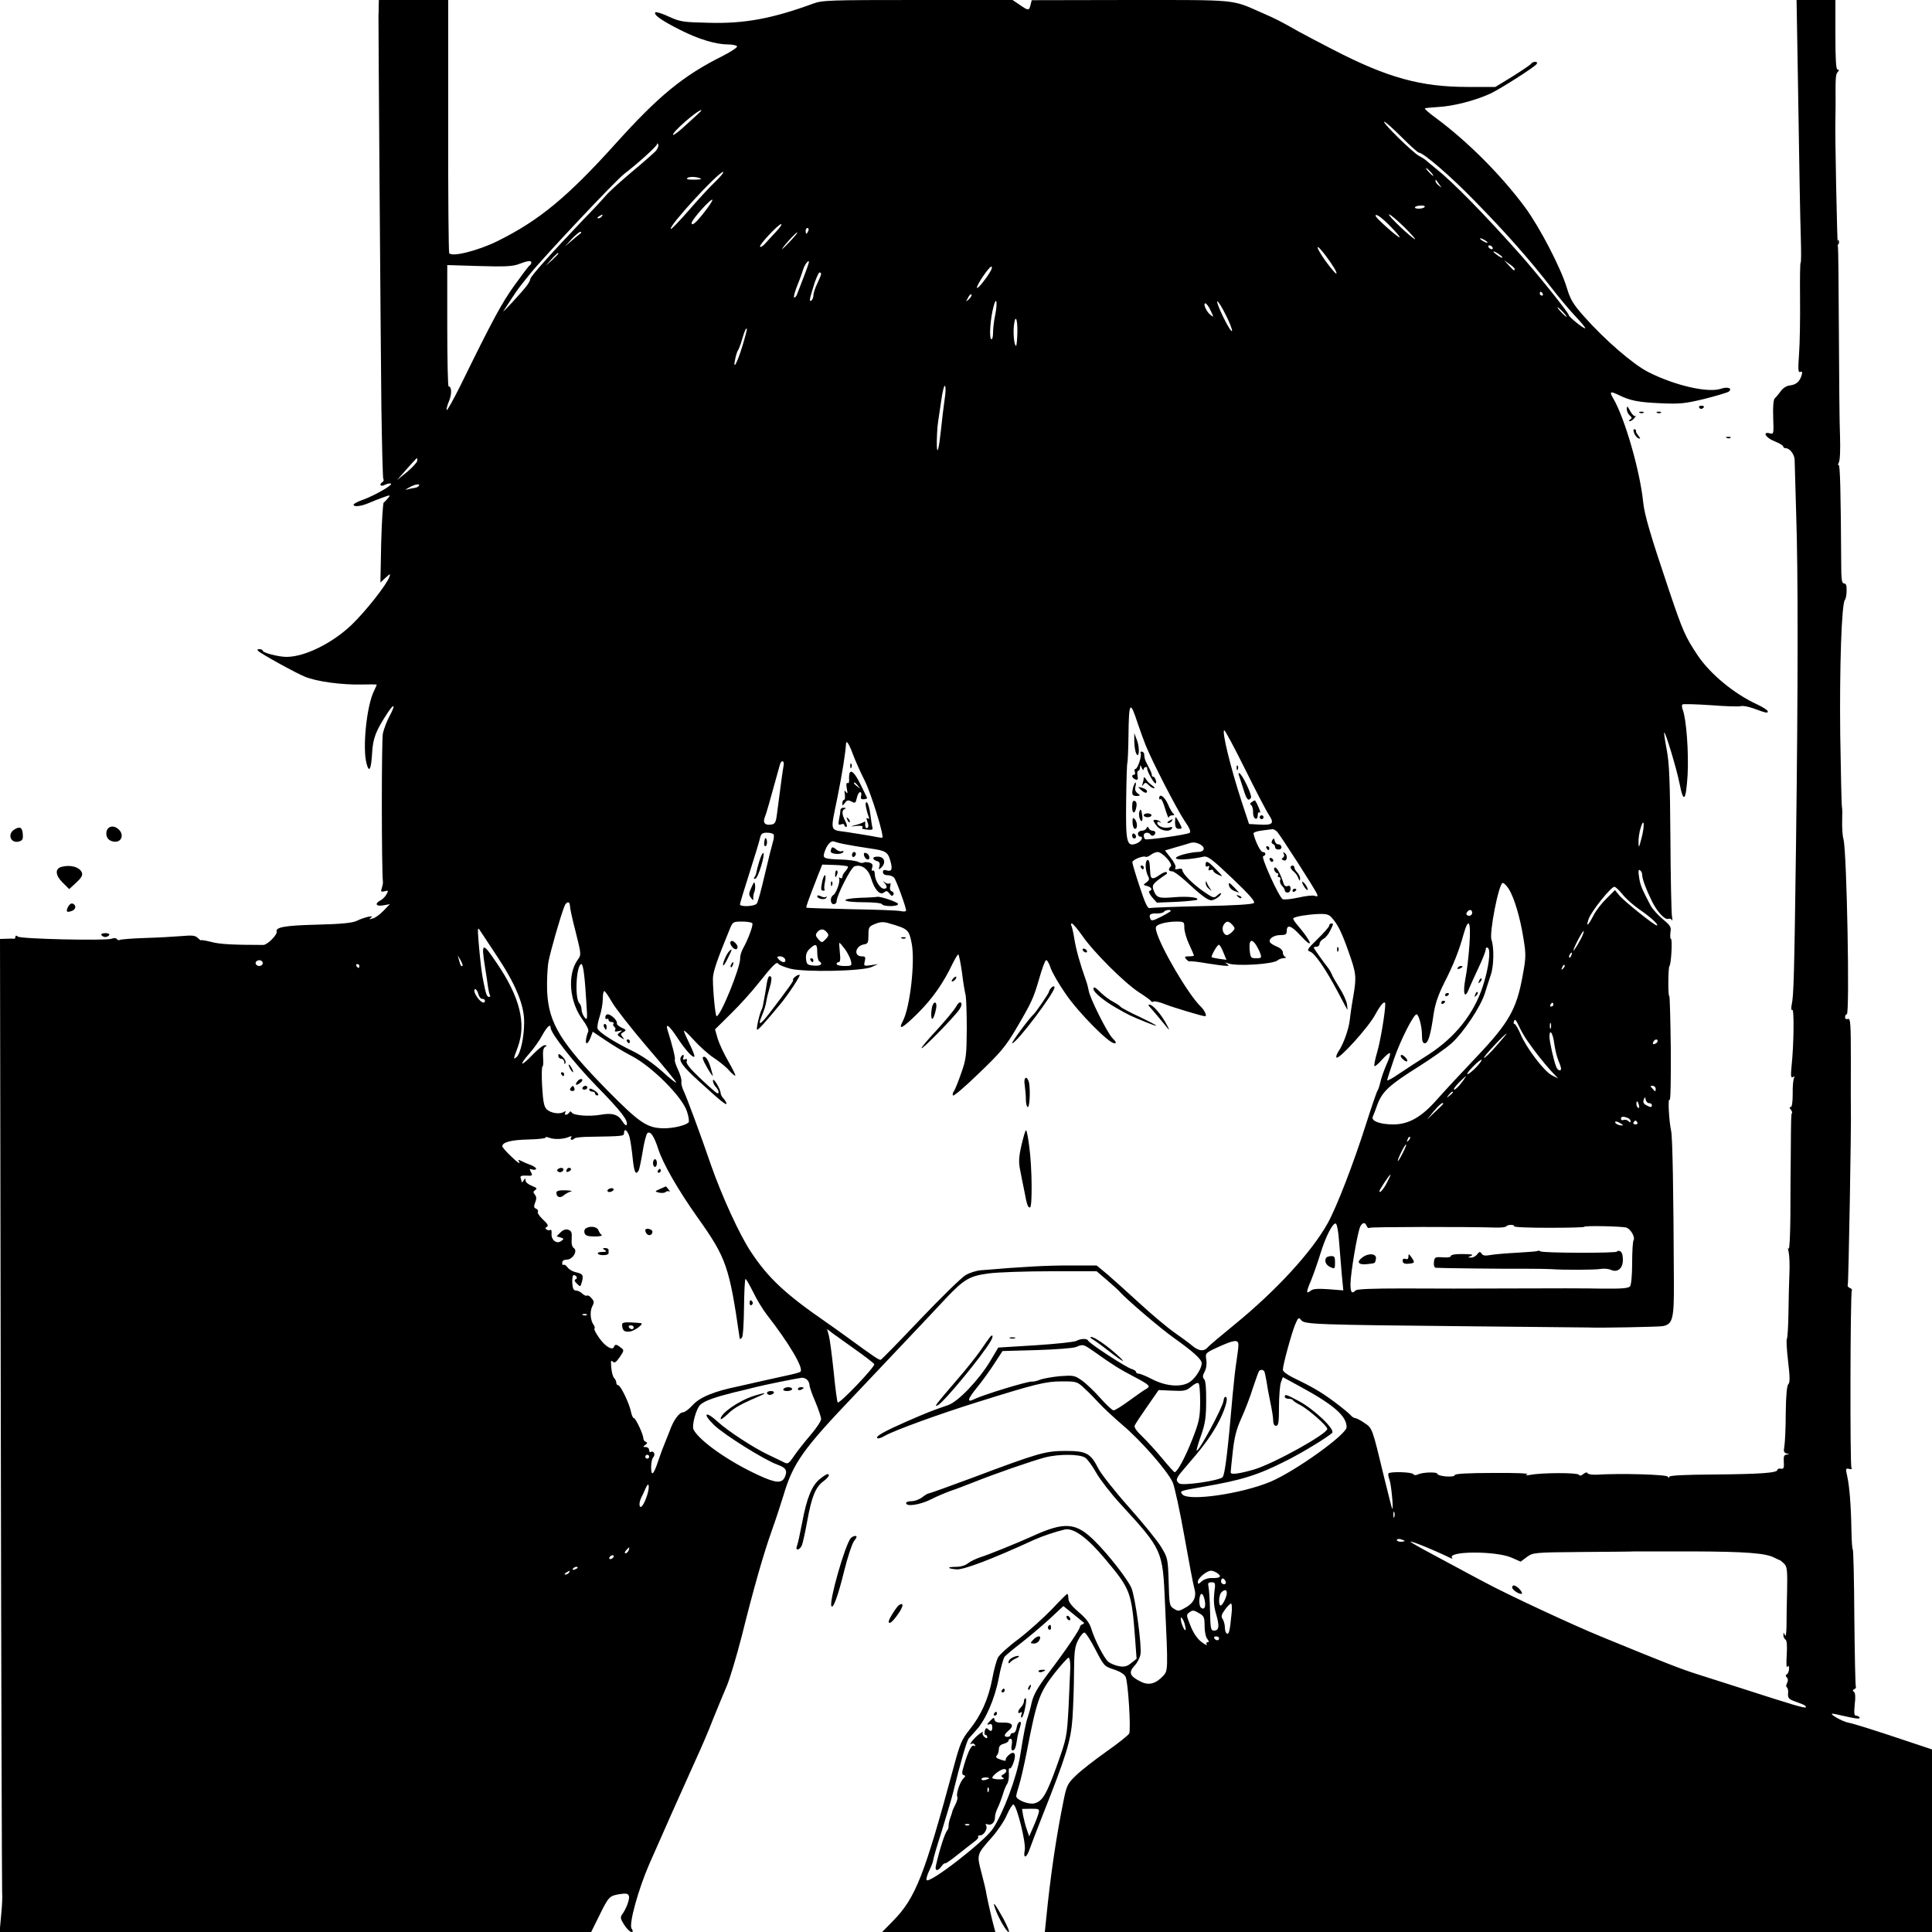 <?xml version="1.0" standalone="no"?>
<!DOCTYPE svg PUBLIC "-//W3C//DTD SVG 20010904//EN"
 "http://www.w3.org/TR/2001/REC-SVG-20010904/DTD/svg10.dtd">
<svg version="1.0" xmlns="http://www.w3.org/2000/svg"
 width="1000pt" height="1000pt" viewBox="0 0 1000 1000"
 preserveAspectRatio="xMidYMid meet">
<g transform="translate(0,1000) scale(0.1,-0.1)"
fill="#000000" stroke="none">
<path d="M1960 9968 c0 -18 0 -40 -1 -48 -1 -27 11 -1655 15 -2027 3 -199 7
-367 10 -372 4 -5 2 -12 -4 -16 -20 -12 -10 -26 11 -15 11 6 25 9 32 7 15 -5
-82 -61 -145 -84 -27 -9 -48 -21 -48 -25 0 -13 38 -9 78 8 20 9 54 22 76 30
36 13 38 13 25 -4 -8 -9 -18 -20 -23 -23 -4 -4 -10 -98 -13 -210 l-4 -204 27
25 c23 21 26 22 20 5 -15 -42 -124 -180 -197 -250 -100 -95 -242 -165 -336
-165 -41 0 -123 21 -123 32 0 4 -8 8 -17 8 -11 0 -13 -3 -7 -9 16 -16 198
-116 243 -134 61 -25 191 -42 289 -40 45 1 82 1 82 -1 0 -1 -6 -16 -14 -32
-39 -78 -61 -301 -38 -379 13 -47 23 -27 28 56 4 79 20 118 82 212 34 51 40
39 8 -20 -14 -26 -29 -66 -34 -88 -8 -31 -7 -716 0 -770 1 -5 -2 -20 -6 -32
-6 -18 -4 -21 15 -16 19 5 20 4 10 -15 -6 -12 -20 -26 -31 -32 -33 -17 -24
-33 14 -26 l34 6 -32 -33 c-18 -19 -43 -38 -57 -41 -19 -6 -21 -5 -9 4 21 15
-35 3 -75 -17 -22 -10 -79 -16 -203 -19 -165 -4 -217 -13 -210 -36 5 -15 -48
-69 -69 -69 -159 0 -229 4 -271 16 -29 7 -52 11 -52 8 0 -2 -7 3 -16 12 -13
13 -29 15 -83 10 -36 -3 -121 -8 -189 -10 -67 -2 -127 -7 -132 -10 -5 -3 -11
-1 -15 4 -3 6 -15 7 -28 2 -32 -11 -469 -1 -484 11 -9 7 -13 7 -13 -1 0 -6 -3
-10 -7 -10 -5 1 -23 1 -41 0 l-32 -1 4 -2452 c2 -1349 6 -2466 7 -2483 2 -16
0 -69 -5 -117 l-8 -88 1531 0 1531 0 41 83 c49 100 53 104 106 113 33 5 44 3
48 -9 6 -14 -13 -67 -36 -98 -9 -12 -7 -23 12 -52 13 -20 30 -37 37 -37 9 0
10 4 1 18 -15 23 35 203 91 332 58 133 197 445 245 550 24 52 63 142 85 200
23 58 56 136 72 174 16 38 51 155 78 260 61 246 113 427 156 547 19 53 45 133
59 178 50 169 101 240 369 521 45 47 155 164 246 260 91 96 194 205 228 242
93 98 122 114 221 127 46 6 191 11 321 11 l236 0 54 -46 c30 -26 59 -52 65
-59 27 -33 210 -190 281 -240 101 -72 144 -111 144 -131 0 -25 -28 -71 -56
-93 -41 -33 -123 -29 -198 9 -32 17 -65 30 -72 30 -8 0 -14 4 -14 9 0 5 -10
11 -22 15 -26 6 -221 133 -226 147 -5 12 -38 11 -60 -1 -9 -6 -104 -16 -211
-23 l-194 -12 -41 -69 c-59 -98 -166 -211 -219 -229 -87 -30 -105 -37 -213
-84 -118 -52 -163 -77 -153 -87 4 -4 22 2 40 13 50 28 280 112 479 174 300 94
352 107 437 107 76 0 79 -1 118 -38 22 -20 56 -55 76 -77 20 -22 73 -71 117
-109 99 -83 236 -241 262 -299 10 -23 37 -148 60 -277 23 -129 46 -252 52
-272 13 -45 -4 -78 -53 -103 -27 -15 -33 -15 -54 -1 -22 14 -23 22 -26 138 -4
121 -5 125 -39 181 -19 32 -94 124 -166 205 -73 82 -143 171 -158 199 -41 81
-62 93 -170 93 -105 0 -140 -10 -486 -140 -118 -44 -219 -80 -223 -80 -5 0
-20 -9 -34 -20 -14 -11 -39 -20 -54 -20 -16 0 -29 -4 -29 -10 0 -20 72 -9 128
19 31 16 77 35 102 44 25 8 81 30 125 47 102 41 295 108 363 126 72 19 181 18
209 -1 13 -9 38 -44 57 -78 20 -35 76 -108 126 -162 218 -238 218 -239 230
-513 16 -346 16 -350 -10 -377 -39 -41 -74 -50 -116 -29 -56 28 -64 47 -33 81
15 15 29 42 32 60 8 42 -27 298 -47 344 -18 43 -119 173 -187 240 -99 100
-157 105 -329 26 -78 -35 -218 -92 -265 -107 -22 -7 -51 -21 -64 -31 -14 -12
-40 -19 -64 -19 -48 0 -45 -9 4 -13 37 -3 184 53 404 154 40 18 108 41 155 52
46 11 117 -41 210 -152 133 -159 137 -169 156 -422 l7 -95 -28 -22 c-22 -18
-36 -21 -64 -16 -20 4 -44 14 -55 23 -22 20 -69 111 -87 169 -9 31 -27 55 -66
88 -37 32 -53 53 -53 70 0 13 -3 24 -6 24 -3 0 -39 -36 -80 -80 -42 -43 -118
-112 -170 -152 -53 -39 -102 -84 -109 -98 -7 -14 -21 -64 -29 -109 -20 -105
-58 -189 -117 -263 -41 -51 -50 -72 -83 -195 -152 -562 -197 -677 -314 -796
l-56 -57 293 0 293 0 -6 22 c-11 38 -34 141 -40 173 -2 17 -14 67 -26 112 -25
95 -25 94 54 183 29 33 64 84 77 115 13 30 29 55 34 55 17 0 67 -200 59 -237
-9 -45 9 -42 25 5 7 20 37 98 66 172 124 313 147 387 156 505 4 61 8 168 8
238 1 108 4 134 21 167 11 22 26 40 33 40 6 0 32 -39 57 -88 44 -85 46 -87 95
-103 31 -10 54 -24 61 -38 13 -25 28 -268 19 -293 -4 -9 -57 -51 -118 -94 -61
-43 -133 -99 -158 -124 -42 -40 -48 -52 -62 -120 -39 -189 -70 -398 -92 -622
l-7 -68 2296 0 2296 0 0 473 0 472 -117 39 c-203 68 -287 94 -318 100 -30 6
-100 46 -80 46 6 0 28 -5 50 -10 74 -17 96 -19 90 -9 -4 5 -12 9 -19 9 -9 0
-10 15 -6 58 5 37 3 60 -4 65 -8 6 -7 10 2 14 6 2 10 8 8 12 -3 4 -6 166 -8
359 -1 194 -5 352 -8 352 -3 0 -6 44 -7 98 -2 125 -10 229 -22 282 -9 39 -8
41 10 37 13 -3 17 -1 12 6 -8 13 -6 904 2 917 3 4 -2 11 -11 14 -8 3 -13 10
-10 15 4 7 19 844 16 916 0 11 -1 121 0 244 0 194 -2 222 -15 217 -9 -3 -15 0
-15 9 0 8 4 15 9 15 16 0 0 843 -17 905 -5 17 -8 59 -7 95 1 36 1 68 -1 72 -2
3 -6 172 -9 375 -4 351 7 676 24 698 5 5 9 27 9 48 1 26 -3 37 -13 37 -12 0
-15 20 -15 108 -2 368 -6 509 -13 505 -5 -3 -4 3 1 14 6 11 8 66 6 133 -3 63
-5 309 -6 545 -1 237 -3 433 -5 437 -4 7 -16 611 -13 656 0 12 1 48 1 80 -1
139 0 156 10 168 9 10 9 14 0 14 -8 0 -11 54 -11 180 l0 180 -101 0 -100 0 6
-352 c9 -578 12 -746 16 -881 2 -70 2 -127 -1 -127 -3 0 -4 -83 -3 -184 1
-102 -1 -230 -5 -286 -6 -82 -5 -100 6 -95 10 4 12 -1 7 -18 -10 -32 -28 -48
-60 -52 -17 -1 -37 -14 -48 -30 -11 -15 -25 -32 -31 -37 -7 -7 -10 -44 -8 -98
3 -85 3 -88 -17 -83 -42 11 -21 -24 24 -41 25 -10 45 -22 45 -27 0 -5 6 -9 13
-9 21 0 45 -32 46 -60 0 -14 4 -140 8 -280 10 -292 10 -875 -1 -1725 -9 -671
-12 -767 -22 -814 -4 -20 -3 -32 3 -28 10 6 8 -182 -4 -292 -5 -51 -3 -62 7
-56 9 5 11 4 6 -4 -4 -7 -8 -43 -7 -82 0 -44 -4 -69 -10 -69 -8 0 -8 -4 0 -13
6 -8 9 -16 6 -18 -4 -5 -5 -24 -6 -219 -1 -74 -2 -217 -2 -318 -1 -100 -5
-175 -9 -165 -4 10 -5 2 0 -17 4 -19 6 -69 4 -110 -2 -41 -4 -133 -5 -205 -1
-71 -5 -132 -8 -135 -4 -3 -1 -54 6 -115 10 -83 10 -112 1 -120 -7 -7 -12 -58
-13 -148 0 -76 -4 -154 -7 -172 -5 -27 -3 -34 11 -38 16 -4 16 -5 1 -6 -14 -1
-17 -9 -15 -38 2 -31 -1 -37 -15 -35 -10 2 -18 -1 -18 -6 0 -16 -93 -22 -332
-24 -154 -1 -228 -5 -228 -12 0 -7 -3 -6 -8 1 -7 11 -241 18 -370 10 -23 -1
-44 3 -45 8 -2 6 -11 4 -21 -4 -12 -10 -20 -11 -24 -4 -7 11 -190 11 -252 -1
-23 -4 -28 -3 -15 3 12 5 -60 8 -177 7 -129 0 -198 -4 -198 -11 0 -6 -18 -9
-45 -7 -25 2 -45 8 -45 13 0 12 -78 9 -102 -3 -10 -5 -19 -4 -23 2 -7 11 -118
14 -128 4 -3 -3 -1 -18 5 -33 9 -24 22 -159 14 -150 -2 2 -20 74 -41 159 -63
261 -61 257 -103 285 -20 14 -42 25 -48 25 -6 0 -18 8 -25 17 -8 9 -46 40 -85
69 -69 51 -111 75 -216 126 -26 13 -48 30 -48 38 0 25 46 192 64 235 16 37 18
38 31 22 16 -22 71 -24 885 -32 327 -3 597 -6 600 -6 55 -3 364 3 387 7 51 10
58 38 57 225 -2 482 -7 748 -14 784 -12 55 -18 178 -8 162 5 -6 7 112 6 264
-2 153 -5 276 -8 274 -7 -4 -6 149 1 155 9 7 16 140 8 140 -4 0 -5 15 -3 33 5
28 1 36 -39 69 -25 21 -53 52 -63 70 -47 89 -54 106 -60 147 -5 32 -4 42 4 37
7 -4 12 -15 12 -25 0 -20 20 -74 51 -137 26 -53 67 -97 84 -90 8 3 16 0 19 -7
3 -7 3 3 0 21 -3 18 -7 201 -8 405 -2 295 -6 389 -19 456 -9 47 -15 87 -13 89
6 6 64 -187 79 -262 21 -107 33 -94 42 42 6 117 -6 287 -25 338 -5 13 -6 26
-1 28 5 3 70 1 146 -4 76 -6 146 -8 156 -5 9 3 36 -2 60 -10 71 -26 79 -28 79
-17 0 6 -25 22 -55 36 -118 54 -243 157 -308 254 -64 96 -77 126 -145 327
-100 297 -130 399 -137 466 -16 160 -95 435 -155 537 -21 35 -16 39 27 18 61
-30 103 -38 214 -43 104 -5 129 -2 230 22 63 16 120 33 127 38 21 17 -6 27
-40 15 -66 -23 -239 16 -378 87 -78 40 -224 166 -331 287 -57 64 -71 88 -89
148 -31 103 -139 311 -215 415 -124 168 -298 342 -461 463 -35 25 -61 48 -59
51 3 2 33 5 67 7 79 4 193 33 273 70 51 24 230 138 239 153 4 6 1 11 -8 11 -8
0 -17 -4 -21 -10 -3 -5 -46 -34 -95 -65 l-90 -55 -143 0 c-244 0 -416 48 -697
193 -74 38 -153 80 -175 92 -97 55 -116 65 -196 100 -157 69 -118 65 -678 65
l-511 -1 -6 -25 c-8 -30 -11 -30 -56 1 l-37 25 -490 0 c-460 0 -494 -1 -543
-19 -210 -77 -354 -104 -537 -99 -136 3 -150 5 -209 32 -34 16 -66 26 -70 22
-11 -12 35 -44 129 -91 94 -48 185 -75 247 -75 23 0 44 -4 47 -10 3 -5 -32
-28 -77 -51 -202 -101 -329 -205 -553 -454 -247 -274 -394 -396 -610 -503
-102 -50 -237 -84 -250 -62 -3 5 -6 302 -5 660 l0 650 -179 0 -180 0 -1 -32z
m1660 -551 c-8 -8 -41 -38 -73 -67 -31 -29 -60 -51 -63 -48 -9 10 125 128 146
128 2 0 -2 -6 -10 -13z m3635 -127 c44 -44 84 -80 89 -80 23 0 163 -120 291
-252 155 -158 281 -300 395 -447 41 -53 98 -121 127 -151 28 -30 50 -56 48
-59 -6 -5 -85 59 -85 68 0 11 -163 214 -249 311 -183 206 -348 375 -436 445
-27 22 -52 43 -55 46 -3 3 -18 13 -35 22 -33 17 -195 177 -180 177 6 0 46 -36
90 -80z m-3861 -72 c-11 -11 -66 -60 -124 -108 -58 -49 -118 -103 -134 -122
-15 -18 -67 -74 -115 -123 -165 -173 -276 -296 -276 -309 0 -6 -9 -23 -20 -37
-28 -36 -131 -147 -119 -129 5 8 23 35 39 60 37 56 33 51 99 133 71 88 444
485 487 517 67 51 169 143 170 154 0 6 3 5 6 -2 3 -7 -3 -22 -13 -34z m4011
-108 c10 -11 16 -20 13 -20 -3 0 -13 9 -23 20 -10 11 -16 20 -13 20 3 0 13 -9
23 -20z m-3700 -48 c-28 -26 -90 -93 -139 -150 -49 -56 -91 -100 -94 -97 -13
13 246 295 271 295 6 0 -11 -21 -38 -48z m-76 12 c2 -2 -16 -4 -40 -4 -31 0
-40 3 -29 10 13 8 57 4 69 -6z m3821 -29 c14 -19 14 -19 -2 -6 -10 7 -18 18
-18 24 0 6 1 8 3 6 1 -2 9 -13 17 -24z m-3805 -144 c-43 -55 -65 -73 -65 -55
0 17 100 128 107 120 3 -3 -16 -32 -42 -65z m3729 28 c-3 -5 -16 -9 -30 -9
-33 0 -24 15 10 16 14 1 23 -2 20 -7z m-4259 -49 c-3 -5 -12 -10 -18 -10 -7 0
-6 4 3 10 19 12 23 12 15 0z m4090 -60 c28 -29 45 -51 39 -49 -17 6 -124 102
-124 112 0 15 35 -11 85 -63z m64 4 c36 -36 61 -64 55 -62 -19 6 -147 128
-134 128 7 0 42 -30 79 -66z m-3250 -21 c-20 -21 -45 -49 -57 -62 -12 -14 -25
-22 -28 -18 -8 7 95 117 109 117 6 0 -5 -17 -24 -37z m165 2 c-4 -8 -8 -15
-10 -15 -2 0 -4 7 -4 15 0 8 4 15 10 15 5 0 7 -7 4 -15z m-1179 -13 c-6 -4
-26 -21 -45 -37 l-35 -30 34 38 c19 20 39 37 45 37 6 0 6 -3 1 -8z m1078 -48
c-26 -27 -40 -40 -33 -29 20 29 73 85 77 82 2 -2 -18 -26 -44 -53z m3617 0 c0
-2 -9 0 -20 6 -11 6 -20 13 -20 16 0 2 9 0 20 -6 11 -6 20 -13 20 -16z m25
-24 c3 -5 2 -10 -4 -10 -5 0 -13 5 -16 10 -3 6 -2 10 4 10 5 0 13 -4 16 -10z
m-868 -37 c41 -54 65 -94 60 -99 -3 -3 -28 27 -56 65 -52 73 -56 101 -4 34z
m919 -14 c3 -6 -5 -3 -20 6 -14 10 -26 19 -26 22 0 7 39 -17 46 -28z m-4886
18 c0 -2 -15 -16 -32 -33 l-33 -29 29 33 c28 30 36 37 36 29z m-140 -46 c0 -6
-4 -12 -9 -15 -5 -3 -40 -50 -79 -104 -65 -91 -110 -173 -278 -516 -38 -76
-70 -134 -72 -128 -2 6 4 27 13 48 14 35 13 74 -3 74 -4 0 -7 141 -7 314 l0
314 165 -5 c133 -4 173 -2 205 10 47 18 65 20 65 8z m1411 -72 c-16 -41 -31
-82 -35 -91 -3 -10 -10 -18 -15 -18 -5 0 2 28 16 63 14 34 27 71 30 82 7 23
24 47 30 42 2 -2 -10 -37 -26 -78z m3679 39 c0 -13 -5 -9 -31 19 l-24 26 27
-19 c15 -10 28 -22 28 -26z m-2715 -15 c-24 -40 -63 -88 -68 -83 -7 8 62 110
74 110 6 0 3 -12 -6 -27z m-875 -11 c0 -5 -9 -27 -20 -50 -11 -22 -20 -50 -20
-61 0 -11 -5 -23 -11 -27 -12 -7 -10 5 18 94 10 28 21 52 25 52 4 0 8 -4 8 -8z
m3735 -102 c3 -5 1 -10 -4 -10 -6 0 -11 5 -11 10 0 6 2 10 4 10 3 0 8 -4 11
-10z m-2969 -28 c-18 -16 -18 -16 -6 6 6 13 14 21 18 18 3 -4 -2 -14 -12 -24z
m135 -83 c-6 -27 -11 -68 -11 -90 0 -24 -4 -38 -10 -34 -11 7 -4 109 13 170
15 56 21 18 8 -46z m1194 0 c20 -39 34 -76 32 -82 -2 -7 -23 25 -45 71 -22 45
-36 82 -31 82 5 0 25 -32 44 -71z m-84 34 c23 -46 23 -49 1 -30 -20 19 -36 57
-23 57 4 0 14 -12 22 -27z m1829 -18 c13 -14 21 -25 18 -25 -2 0 -15 11 -28
25 -13 14 -21 25 -18 25 2 0 15 -11 28 -25z m-2824 -105 c-1 -38 -4 -70 -7
-70 -9 0 -16 63 -11 105 7 61 19 38 18 -35z m-1423 -70 c-27 -89 -51 -132 -38
-70 4 19 10 40 14 45 4 6 14 30 21 55 15 51 21 63 26 58 1 -2 -9 -42 -23 -88z
m1046 -280 c-5 -36 -14 -107 -19 -159 -10 -92 -19 -128 -21 -80 -1 34 2 100 7
129 2 14 9 62 16 108 6 45 15 79 19 75 5 -5 4 -37 -2 -73z m-2729 -314 c0 -8
-24 -34 -52 -58 l-53 -43 50 57 c28 31 51 57 53 57 1 1 2 -5 2 -13z m5 -134
c-3 -3 -13 -7 -23 -8 -9 -1 -26 -5 -37 -8 -11 -4 -4 2 15 12 31 18 62 20 45 4z
m3724 -1227 c13 -38 31 -88 40 -110 34 -86 162 -333 200 -390 29 -42 37 -61
28 -66 -17 -10 -220 -38 -229 -33 -5 3 -8 12 -8 20 0 16 26 19 35 4 7 -12 25
-4 25 11 0 5 -6 9 -14 9 -8 0 -17 6 -20 13 -5 10 -7 10 -12 0 -3 -7 -14 -13
-25 -13 -10 0 -19 -7 -19 -15 0 -8 5 -15 10 -15 22 0 8 -26 -18 -36 -50 -19
-56 4 -53 221 1 104 4 192 6 195 2 4 5 67 6 141 2 179 8 187 48 64z m556 -237
c55 -111 110 -217 123 -236 29 -44 20 -54 -49 -50 l-54 3 -38 115 c-57 174
-105 370 -90 370 4 0 53 -91 108 -202z m-2030 77 c10 -27 37 -89 61 -136 34
-69 101 -286 91 -295 -1 -1 -24 2 -52 8 -27 5 -86 14 -130 21 -93 14 -88 -5
-50 182 26 130 41 228 44 275 1 22 16 0 36 -55z m-359 -57 c-4 -21 -15 -99
-34 -248 -6 -48 -10 -55 -31 -58 -32 -5 -44 10 -32 39 8 20 22 69 78 272 7 25
24 21 19 -5z m4440 -378 c-13 -50 -15 -52 -15 -20 -1 19 4 53 11 75 18 61 22
11 4 -55z m-1884 33 c20 -24 198 -300 205 -321 5 -12 2 -14 -11 -9 -10 4 -48
0 -86 -9 -38 -8 -75 -12 -81 -8 -20 12 -113 218 -101 222 16 5 15 22 -2 22
-11 0 -37 50 -48 95 -2 6 17 13 42 16 25 3 50 7 56 7 6 1 18 -6 26 -15z
m-2608 -12 c3 -5 2 -22 -3 -37 -5 -16 -24 -92 -42 -169 -18 -77 -36 -146 -42
-152 -11 -15 -87 -18 -87 -4 0 5 22 78 49 162 27 85 52 166 55 182 5 22 12 27
36 27 16 0 31 -4 34 -9z m376 -52 c25 -5 79 -14 120 -20 85 -12 96 -18 109
-67 12 -42 6 -55 -20 -47 -13 4 -19 2 -19 -9 0 -10 9 -16 24 -16 13 0 28 -6
34 -13 11 -13 62 -153 62 -170 0 -5 -12 -6 -27 -3 -16 4 -131 8 -257 10 -125
3 -230 6 -232 8 -3 4 7 32 64 178 l18 45 63 -2 c35 -1 66 -5 69 -8 3 -3 -2
-13 -11 -23 -10 -10 -17 -24 -17 -31 0 -7 -5 -9 -12 -5 -6 4 -8 3 -5 -3 8 -13
-14 -76 -30 -86 -18 -11 -16 -47 2 -47 8 0 15 6 15 14 0 30 74 176 93 182 37
12 72 -14 86 -63 18 -59 46 -89 67 -72 12 10 17 8 28 -6 9 -13 15 -15 20 -6 4
6 1 14 -7 17 -9 3 -13 13 -9 27 3 12 1 19 -3 15 -5 -4 -15 -2 -24 4 -13 10
-14 10 -3 -2 16 -19 15 -30 -3 -30 -19 0 -47 44 -47 75 0 14 -5 22 -10 19 -6
-4 -8 2 -4 14 5 15 2 22 -13 27 -12 3 -25 4 -31 0 -5 -3 -18 -2 -28 4 -10 5
-49 11 -87 12 -88 3 -97 6 -89 33 12 42 35 68 52 60 9 -3 37 -11 62 -15z
m1831 1 c31 -17 24 -40 -13 -40 -18 0 -53 -7 -78 -14 -84 -26 3 -34 110 -10
21 4 43 -12 148 -112 89 -85 120 -120 112 -128 -7 -7 -103 -13 -268 -16 -141
-3 -263 -8 -271 -10 -11 -4 -24 25 -52 110 -21 63 -38 120 -38 127 -1 12 56
36 69 28 4 -2 16 2 26 10 10 8 27 15 36 15 24 0 80 -62 68 -74 -15 -15 -12
-26 7 -26 9 0 41 -24 72 -52 76 -71 112 -98 131 -98 17 1 50 23 50 35 0 5 -8
1 -19 -9 -17 -16 -21 -15 -69 18 -56 38 -112 94 -112 112 0 7 -8 10 -22 6 -15
-3 -19 -2 -14 7 4 6 -6 28 -24 50 l-30 39 57 17 c32 9 63 18 68 20 19 7 36 5
56 -5z m1599 -232 c28 -46 58 -146 75 -253 14 -85 14 -100 -4 -196 -31 -173
-72 -244 -238 -419 -76 -80 -169 -180 -206 -222 -79 -90 -146 -128 -225 -128
-67 0 -115 17 -107 39 4 9 16 39 26 68 25 64 61 98 213 193 65 41 141 95 167
118 64 57 154 193 175 262 9 30 23 72 30 93 16 44 18 144 4 182 -13 34 38 295
58 295 7 0 21 -15 32 -32z m589 -28 c17 -22 57 -57 89 -79 56 -38 102 -81 87
-81 -12 0 -172 128 -195 157 l-21 26 -44 -44 c-25 -24 -55 -63 -67 -87 -28
-55 -41 -64 -25 -18 13 38 115 166 133 166 6 0 25 -18 43 -40z m-5449 -59 c0
-10 13 -72 30 -136 29 -116 29 -117 10 -143 -55 -77 -43 -219 27 -312 18 -24
31 -50 28 -58 -13 -33 -16 -62 -8 -62 5 0 14 14 20 30 l11 30 64 -43 c35 -24
97 -62 138 -83 104 -54 260 -210 285 -285 10 -28 13 -54 9 -59 -18 -16 -79
-30 -128 -30 -86 1 -124 26 -293 197 -242 247 -303 347 -311 511 -2 51 1 121
7 155 11 56 60 228 82 285 10 27 29 29 29 3z m3110 -26 c0 -2 -23 -16 -50 -30
-44 -22 -51 -23 -56 -10 -9 22 0 28 36 27 16 0 32 4 35 9 6 9 35 13 35 4z
m1560 -10 c0 -8 -7 -15 -15 -15 -16 0 -20 12 -8 23 11 12 23 8 23 -8z m-725
-27 c30 -34 49 -73 83 -168 42 -118 44 -133 27 -235 -9 -49 -17 -107 -19 -127
-5 -45 -33 -124 -58 -160 -10 -15 -14 -29 -10 -32 15 -9 166 158 200 222 29
54 52 78 52 54 0 -41 -25 -191 -41 -245 -11 -38 -18 -71 -15 -75 3 -3 21 12
40 34 19 21 37 36 40 33 4 -3 -4 -30 -18 -60 -13 -30 -27 -70 -31 -89 -4 -19
-11 -39 -15 -45 -4 -5 -31 -84 -60 -175 -65 -204 -150 -424 -197 -510 -83
-149 -265 -348 -483 -526 -69 -56 -132 -109 -139 -118 -19 -22 -45 -20 -78 7
-15 13 -57 44 -93 69 -36 25 -116 92 -178 149 -62 57 -138 125 -169 152 l-57
47 -141 0 c-119 0 -235 -6 -460 -25 -22 -2 -57 -13 -77 -25 -21 -12 -126 -115
-234 -228 -108 -114 -200 -208 -205 -210 -8 -3 -29 11 -169 113 -41 30 -93 67
-115 82 -211 146 -298 227 -388 363 -59 88 -150 288 -206 447 -51 150 -129
360 -144 390 -7 15 -12 35 -10 44 2 10 -6 38 -18 63 -12 26 -19 49 -16 52 4 5
-13 75 -38 153 -12 40 11 21 52 -42 41 -62 79 -104 87 -96 3 3 -8 31 -24 64
-16 33 -30 64 -30 69 0 6 23 -16 51 -47 28 -31 74 -73 103 -92 29 -19 65 -48
80 -66 15 -17 30 -29 32 -26 2 2 -14 35 -36 73 -22 38 -47 91 -55 117 l-14 49
82 81 c46 45 110 116 142 157 78 98 96 115 104 101 4 -6 32 -17 62 -25 75 -19
374 -13 421 9 l33 15 -38 -6 c-36 -5 -37 -4 -31 20 5 22 3 26 -15 26 -45 0
-34 55 12 62 19 3 22 9 22 47 0 41 2 46 35 59 28 11 42 12 75 2 96 -28 100
-32 114 -104 18 -92 -8 -327 -45 -399 -28 -54 -4 -41 77 39 76 76 131 154 180
257 13 26 26 47 29 47 3 0 12 -42 19 -92 6 -51 15 -104 19 -118 3 -14 6 -92 6
-175 -1 -137 -3 -157 -29 -230 -15 -44 -32 -85 -37 -92 -6 -7 -8 -17 -6 -23 2
-7 62 44 133 113 111 106 139 139 192 228 84 143 92 161 122 264 14 50 30 93
35 95 5 3 16 -15 24 -40 8 -24 44 -86 79 -136 66 -96 222 -254 251 -254 12 0
10 6 -11 28 -27 28 -117 208 -122 245 -2 12 -8 36 -14 52 -31 87 -51 159 -60
214 -5 34 -13 66 -16 71 -3 6 -2 10 3 10 5 0 29 -28 53 -62 58 -85 220 -246
294 -294 33 -21 62 -42 63 -46 2 -5 8 -5 13 -2 6 3 33 -3 62 -15 41 -16 191
-61 204 -61 12 0 -2 31 -22 50 -63 60 -209 308 -230 391 -6 23 -3 28 26 38 17
6 52 11 75 11 43 0 44 -1 44 -32 0 -18 11 -57 25 -86 14 -30 25 -56 25 -58 0
-2 -12 -4 -26 -4 -22 0 -25 -2 -14 -15 7 -8 15 -13 19 -11 3 2 42 -2 86 -10
44 -7 89 -13 100 -13 17 -1 18 1 5 10 -12 9 -11 9 5 3 42 -17 238 -5 259 16 5
5 19 10 31 11 11 0 14 3 8 6 -7 2 -13 13 -13 23 0 10 -12 23 -30 30 -17 7 -33
17 -36 22 -11 17 18 38 52 38 27 0 34 4 34 19 0 39 22 32 71 -21 72 -78 61
-36 -13 51 -16 18 -27 35 -24 38 9 9 69 19 126 22 47 2 59 -2 75 -21z m-3001
-27 c6 -9 -22 -84 -49 -132 -8 -15 -15 -38 -14 -50 1 -47 -101 -299 -122 -299
-6 0 -19 126 -19 194 0 35 21 96 88 259 14 35 17 37 63 37 26 0 50 -4 53 -9z
m2482 -5 c8 -8 14 -17 14 -21 0 -10 -28 -35 -39 -35 -18 0 -30 32 -18 52 14
22 24 23 43 4z m1230 -103 c-4 -60 -13 -139 -21 -178 -14 -74 -5 -109 16 -59
6 16 29 66 50 111 22 46 39 90 39 98 0 10 5 13 11 9 17 -10 4 -108 -26 -199
-46 -142 -142 -263 -279 -352 -56 -36 -127 -82 -158 -103 -32 -22 -58 -36 -58
-31 0 4 16 54 36 112 33 95 100 228 116 229 11 0 28 -62 28 -106 0 -32 4 -44
15 -44 17 0 30 43 45 149 8 54 24 101 54 161 49 96 78 169 101 253 26 92 39
72 31 -50z m-5037 -57 c99 -148 145 -258 144 -347 0 -78 -19 -163 -39 -180
-18 -15 -18 -14 6 51 45 122 11 259 -108 434 -75 112 -82 110 -62 -17 6 -39
14 -87 16 -106 3 -19 7 -38 10 -42 3 -5 1 -9 -5 -9 -11 0 -16 15 -28 75 -4 22
-8 42 -8 45 -3 13 -15 122 -19 180 -4 53 -3 62 7 46 7 -10 45 -68 86 -130z
m1711 118 c11 -12 10 -18 -6 -35 -20 -20 -20 -20 -39 0 -14 17 -15 23 -5 36
16 19 34 19 50 -1z m3913 -11 c-9 -24 -44 -83 -49 -83 -2 0 7 23 21 50 25 49
41 68 28 33z m-1691 -55 c8 -13 18 -33 22 -45 7 -20 4 -23 -22 -23 -28 0 -30
3 -34 45 -4 50 10 59 34 23z m-2129 -20 c13 -18 27 -45 31 -60 6 -27 5 -28
-34 -28 -22 0 -40 5 -40 10 0 6 5 10 11 10 8 0 10 16 6 50 -3 28 -4 50 -2 50
2 0 15 -15 28 -32z m-143 -17 c0 -22 5 -43 10 -46 22 -14 8 -26 -27 -23 -34 3
-38 6 -41 35 -2 22 3 37 19 52 32 30 39 26 39 -18z m2102 0 l16 -39 -37 5
c-20 3 -37 7 -39 8 -6 5 28 65 37 65 4 0 15 -18 23 -39z m1801 -16 c-3 -9 -8
-14 -10 -11 -3 3 -2 9 2 15 9 16 15 13 8 -4z m-5739 -54 c-6 -6 -11 1 -18 29
l-7 25 15 -25 c8 -14 12 -27 10 -29z m1670 34 c3 -9 0 -15 -8 -15 -7 0 -19 7
-26 15 -10 12 -9 15 8 15 11 0 22 -7 26 -15z m-2704 -20 c0 -8 -8 -15 -18 -15
-10 0 -19 7 -19 15 0 8 9 15 19 15 10 0 18 -7 18 -15z m500 -15 c0 -5 -2 -10
-4 -10 -3 0 -8 5 -11 10 -3 6 -1 10 4 10 6 0 11 -4 11 -10z m1163 -42 c4 -29
9 -96 12 -148 6 -87 5 -93 -9 -76 -9 11 -16 29 -16 41 0 12 -5 26 -11 32 -26
26 -16 203 11 203 4 0 10 -24 13 -52z m5068 29 c-10 -9 -11 -8 -5 6 3 10 9 15
12 12 3 -3 0 -11 -7 -18z m-5615 -132 c3 -14 12 -25 20 -25 8 0 14 -4 14 -10
0 -15 -15 -12 -32 8 -20 23 -30 52 -18 52 5 0 12 -11 16 -25z m692 -43 c18
-31 100 -136 182 -232 83 -96 150 -179 150 -183 0 -5 -33 21 -72 57 -47 42
-103 81 -156 107 -96 47 -171 95 -179 115 -3 8 2 36 11 63 9 28 16 68 16 90 0
23 3 41 8 41 4 0 22 -26 40 -58z m4872 -12 c0 -5 -5 -10 -11 -10 -5 0 -7 5 -4
10 3 6 8 10 11 10 2 0 4 -4 4 -10z m-138 -182 c39 -57 88 -119 127 -162 l36
-38 -32 16 c-40 20 -133 142 -163 214 -12 28 -26 52 -31 52 -5 0 -6 7 -2 16 4
11 10 5 23 -23 9 -21 28 -54 42 -75z m125 60 c-3 -7 -5 -2 -5 12 0 14 2 19 5
13 2 -7 2 -19 0 -25z m-5177 3 c0 -29 122 -184 236 -301 128 -130 169 -183
157 -203 -3 -5 -13 5 -23 21 -21 34 -52 43 -112 32 -55 -10 -139 -4 -148 11
-6 8 -9 8 -14 0 -4 -6 -12 -11 -17 -11 -6 0 -7 5 -3 12 5 7 3 8 -7 3 -21 -14
-68 -7 -89 13 -14 13 -19 38 -24 120 -3 56 -2 102 2 102 4 0 5 21 3 46 -2 32
1 49 10 55 11 7 11 9 -2 9 -9 0 -37 -23 -64 -51 -59 -62 -72 -57 -16 7 23 26
54 69 68 96 24 44 43 61 43 39z m5195 -84 c4 -28 13 -67 21 -86 8 -18 14 -37
14 -42 0 -16 -18 -10 -25 9 -13 32 -34 127 -35 155 0 46 18 21 25 -36z m-301
-12 c-32 -36 -60 -63 -63 -60 -4 5 108 125 117 125 2 0 -23 -29 -54 -65z m836
26 c0 -5 -7 -11 -14 -14 -10 -4 -13 -1 -9 9 6 15 23 19 23 5z m-940 -136 c-19
-19 -38 -35 -44 -35 -6 0 7 18 29 40 21 22 41 37 44 35 2 -3 -11 -21 -29 -40z
m-76 -80 c-14 -19 -31 -35 -37 -35 -6 0 4 16 23 35 19 19 36 35 37 35 2 0 -8
-16 -23 -35z m1006 -32 c0 -10 -4 -14 -8 -8 -4 6 -11 13 -16 18 -5 4 -2 7 7 7
10 0 17 -8 17 -17z m-1050 -17 c0 -2 -8 -10 -17 -17 -16 -13 -17 -12 -4 4 13
16 21 21 21 13z m1016 -56 c8 0 14 -4 14 -10 0 -13 -6 -13 -30 0 -13 7 -17 16
-12 28 6 16 7 16 10 0 2 -10 10 -18 18 -18z m-53 -10 c3 -11 1 -18 -4 -14 -5
3 -9 12 -9 20 0 20 7 17 13 -6z m-1013 7 c0 -2 -19 -21 -42 -42 l-42 -40 34
42 c30 35 50 52 50 40z m954 -73 c9 -3 16 -11 16 -17 0 -8 -3 -8 -11 0 -6 6
-18 9 -25 6 -8 -3 -14 0 -14 6 0 12 11 14 34 5z m-24 -38 c0 -2 -9 -2 -20 1
-11 3 -20 9 -20 15 0 5 9 4 20 -2 11 -6 20 -12 20 -14z m75 14 c3 -5 -1 -10
-10 -10 -9 0 -13 5 -10 10 3 6 8 10 10 10 2 0 7 -4 10 -10z m-5216 -77 c5 -21
12 -71 16 -110 7 -69 15 -87 30 -63 4 6 13 50 21 97 7 48 19 91 24 97 15 15
35 -13 56 -78 24 -77 104 -216 207 -361 147 -207 162 -251 216 -625 1 -2 6 1
11 6 6 6 10 74 11 157 1 81 4 147 8 147 3 0 21 -31 40 -69 18 -38 50 -90 71
-117 114 -146 192 -278 173 -294 -4 -4 -35 -12 -68 -19 -33 -7 -96 -21 -140
-31 -44 -10 -93 -21 -110 -25 -128 -26 -202 -56 -241 -99 -18 -20 -40 -36 -48
-36 -20 0 -50 -40 -70 -97 -10 -26 -24 -61 -31 -78 -7 -16 -20 -54 -30 -82 -9
-29 -21 -55 -26 -58 -13 -9 -11 69 2 82 13 13 3 36 -12 28 -5 -4 -9 1 -9 9 0
9 -8 16 -17 16 -16 0 -16 2 -3 11 11 8 12 12 3 16 -7 2 -13 10 -13 18 0 20
-40 105 -49 105 -5 0 -11 14 -15 32 -8 43 -54 138 -66 138 -6 0 -10 6 -10 13
0 7 -5 18 -11 24 -7 7 -13 31 -15 54 -3 34 -2 41 8 31 9 -9 17 -3 36 24 23 34
23 36 5 49 -22 18 -30 18 -35 4 -7 -21 -45 1 -76 45 -17 24 -29 46 -25 49 3 4
1 12 -4 19 -17 22 -21 69 -8 95 11 21 11 28 -3 43 -8 11 -19 17 -24 14 -4 -3
-15 2 -24 10 -8 9 -23 16 -32 16 -13 0 -18 10 -20 40 -1 22 2 40 7 40 15 0 23
-18 10 -22 -8 -3 -5 -11 7 -22 18 -18 18 -18 26 9 9 35 5 42 -32 50 -17 4 -36
15 -43 26 -8 10 -17 16 -20 12 -4 -3 -7 1 -7 10 0 11 8 17 23 17 31 0 59 46
37 60 -9 6 -13 22 -11 49 2 32 -1 40 -18 46 -13 4 -27 -1 -40 -14 l-20 -20 20
-6 c19 -6 19 -8 3 -19 -23 -17 -53 7 -49 40 1 13 -2 21 -6 18 -5 -3 -14 -2
-20 2 -8 4 -7 9 2 14 9 6 3 16 -21 38 -18 17 -30 35 -26 40 3 5 -1 12 -9 16
-12 4 -13 11 -5 32 8 19 7 31 -2 41 -9 11 -9 16 3 24 11 7 7 11 -18 21 -18 7
-33 19 -33 28 0 13 -1 13 -10 0 -5 -8 -10 -12 -10 -8 0 3 -2 13 -5 20 -4 11 3
14 29 13 32 -2 34 0 24 18 -8 17 -8 19 6 14 8 -3 18 -2 21 2 2 5 -10 14 -28
21 -17 6 -40 16 -51 22 -12 6 -16 6 -11 -1 12 -21 -4 -11 -44 28 -23 22 -41
43 -41 48 0 21 46 33 134 35 52 1 92 6 90 10 -3 4 6 4 19 -1 26 -10 72 -8 101
4 14 6 17 5 12 -3 -8 -13 6 -16 18 -4 4 4 40 8 79 8 171 3 177 3 177 19 0 29
19 14 29 -22z m4032 -16 c-10 -9 -11 -8 -5 6 3 10 9 15 12 12 3 -3 0 -11 -7
-18z m-31 -66 c-28 -56 -35 -52 -8 4 12 24 23 43 26 41 2 -2 -6 -22 -18 -45z
m-80 -150 c-18 -36 -40 -61 -40 -46 0 7 51 85 57 85 2 0 -6 -18 -17 -39z
m-249 -307 c4 -49 10 -126 14 -171 l8 -82 -76 6 c-55 4 -81 2 -92 -7 -26 -21
-25 -8 2 55 13 33 35 95 48 138 27 88 64 159 79 154 6 -2 14 -44 17 -93z m143
80 c3 -8 10 -13 16 -9 8 5 498 6 658 1 24 0 46 2 49 7 2 4 13 7 24 7 11 0 18
-3 16 -7 -3 -5 78 -8 179 -8 101 0 184 2 184 5 0 7 194 3 218 -4 23 -8 47 -50
37 -66 -4 -7 -7 -60 -7 -119 0 -62 -5 -112 -11 -119 -8 -10 -43 -13 -141 -12
-72 2 -282 2 -466 1 -184 -1 -440 -1 -569 0 -155 0 -237 -3 -244 -10 -20 -20
-27 -11 -27 33 0 54 37 272 51 298 12 22 25 23 33 2z m-4037 -460 c-3 -3 -12
-4 -19 -1 -8 3 -5 6 6 6 11 1 17 -2 13 -5z m1390 -179 c51 -36 95 -70 98 -76
7 -11 -180 -207 -189 -198 -3 3 -13 75 -21 160 -9 85 -20 169 -25 187 l-9 33
27 -21 c15 -11 68 -49 119 -85z m1983 23 c0 -13 -5 -50 -10 -84 -6 -34 -14
-112 -20 -175 -25 -292 -40 -413 -52 -425 -19 -18 -209 -46 -225 -32 -20 16
-16 27 23 72 97 112 133 160 172 228 41 73 64 148 45 148 -5 0 -9 -9 -10 -20
-3 -32 -129 -267 -139 -258 -2 2 8 38 23 79 21 60 26 94 26 176 1 66 -3 107
-10 114 -9 9 -9 19 2 39 9 17 12 41 9 62 -6 34 -6 35 62 66 84 38 104 40 104
10z m-741 -38 c85 -61 126 -87 203 -127 79 -42 85 -48 61 -62 -10 -5 -49 -32
-87 -60 -38 -28 -75 -51 -82 -51 -7 0 -38 29 -70 65 -31 35 -74 76 -96 91 -36
25 -43 26 -112 21 -40 -4 -86 -12 -102 -18 -16 -7 -35 -11 -42 -10 -19 3 -250
-67 -299 -91 -40 -20 -36 -1 13 59 26 32 67 88 90 124 l43 66 178 5 c98 3 189
10 203 16 37 16 37 15 99 -28z m875 -98 c2 -4 7 -26 11 -49 3 -23 12 -72 20
-110 8 -37 15 -80 15 -95 0 -18 5 -28 15 -28 12 0 15 18 15 99 0 55 5 112 10
126 l10 27 88 -48 c175 -95 242 -153 242 -211 0 -38 -266 -228 -393 -282 -150
-63 -426 -103 -457 -66 -15 18 -14 18 105 39 203 35 283 60 428 133 83 41 214
121 242 146 18 17 -92 122 -172 165 -66 35 -73 37 -73 22 0 -5 9 -10 19 -10
11 0 21 -3 23 -7 2 -5 19 -16 39 -26 40 -21 139 -107 139 -123 0 -26 -281
-182 -382 -211 -78 -22 -118 -27 -118 -14 0 7 5 55 11 109 8 73 19 116 45 173
19 42 46 112 59 155 14 42 28 81 31 86 6 10 21 10 28 0z m-2366 -44 c7 -7 12
-19 12 -28 0 -8 13 -47 30 -85 16 -39 30 -79 30 -90 0 -11 -25 -48 -55 -83
-30 -35 -68 -83 -85 -108 -30 -43 -32 -44 -58 -30 -15 7 -49 24 -77 37 -74 35
-209 123 -260 170 -64 59 -82 44 -19 -17 53 -51 261 -181 328 -205 45 -16 53
-31 38 -65 -16 -33 -46 -31 -135 10 -151 69 -305 176 -337 236 -11 21 14 113
37 131 22 19 76 38 168 61 44 10 96 23 115 28 46 12 221 47 241 49 8 0 20 -4
27 -11z m2034 -117 c-1 -80 -5 -100 -41 -192 -37 -94 -78 -169 -91 -169 -3 0
-32 32 -65 72 -33 40 -80 91 -104 114 -27 25 -42 47 -38 55 3 8 32 52 65 99
l59 85 70 -3 c63 -3 73 -1 99 21 17 15 33 22 38 17 5 -5 8 -49 8 -99z m-2852
-281 c0 -5 -4 -10 -10 -10 -5 0 -10 5 -10 10 0 6 5 10 10 10 6 0 10 -4 10 -10z
m-16 -215 c-16 -44 -34 -59 -34 -30 0 8 4 23 9 33 5 9 15 31 22 47 20 48 24 3
3 -50z m3873 -97 c-3 -7 -5 -2 -5 12 0 14 2 19 5 13 2 -7 2 -19 0 -25z m53
-124 c0 -2 -9 -4 -20 -4 -11 0 -20 4 -20 9 0 5 9 7 20 4 11 -3 20 -7 20 -9z
m82 -20 c41 -16 110 -46 153 -67 11 -5 17 -6 12 -2 -34 37 222 39 306 3 l48
-21 32 24 c32 23 36 24 292 26 143 1 262 2 265 3 3 0 136 0 297 0 280 -1 384
-9 428 -33 11 -6 23 -11 26 -12 3 0 13 -8 23 -18 16 -15 18 -34 16 -140 -2
-67 -3 -151 -3 -186 -1 -37 -4 -55 -8 -45 -7 16 -8 17 -8 2 -1 -9 4 -20 10
-24 8 -4 10 -32 7 -81 -3 -42 -1 -69 3 -61 6 9 9 7 9 -9 0 -12 -5 -25 -11 -29
-7 -4 -8 -9 0 -17 6 -6 7 -16 1 -28 -6 -11 -6 -20 -1 -23 5 -4 8 -18 6 -32 -2
-20 4 -28 24 -36 14 -5 37 -14 50 -19 13 -5 21 -12 18 -16 -6 -6 -72 14 -332
98 -82 26 -188 60 -235 75 -81 26 -154 54 -490 192 -152 62 -486 218 -605 282
-38 20 -115 61 -170 91 -235 125 -254 138 -163 103z m-4098 -29 c-4 -8 -11
-15 -16 -15 -6 0 -5 6 2 15 7 8 14 15 16 15 2 0 1 -7 -2 -15z m-79 -35 c-3 -5
-11 -10 -16 -10 -6 0 -7 5 -4 10 3 6 11 10 16 10 6 0 7 -4 4 -10z m-185 -54
c0 -2 -7 -7 -16 -10 -8 -3 -12 -2 -9 4 6 10 25 14 25 6z m-45 -26 c-3 -5 -12
-10 -18 -10 -7 0 -6 4 3 10 19 12 23 12 15 0z m3358 -4 c22 -17 12 -25 -31
-24 -18 1 -41 -7 -52 -17 -17 -16 -20 -16 -20 -2 0 19 46 57 69 57 9 0 24 -7
34 -14z m41 -41 c3 -9 0 -15 -9 -15 -8 0 -15 7 -15 15 0 8 4 15 9 15 5 0 11
-7 15 -15z m-59 -60 c-4 -39 -2 -71 10 -111 18 -62 15 -84 -12 -84 -16 0 -18
12 -20 103 -1 56 -5 112 -8 125 -4 18 -1 22 16 22 20 0 21 -3 14 -55z m65 0
c0 -20 -22 -65 -32 -65 -12 0 -10 54 4 68 16 16 28 15 28 -3z m-115 -35 c8
-36 -1 -56 -19 -41 -13 11 -10 71 4 71 5 0 11 -13 15 -30z m139 -77 c-8 -83
-13 -105 -24 -98 -6 3 -10 17 -10 31 0 13 -5 33 -11 43 -10 14 -7 24 11 49 13
18 27 32 32 32 4 0 6 -26 2 -57z m-764 -42 c3 -2 -1 -6 -7 -8 -7 -3 -13 -8
-13 -13 0 -13 -75 -124 -161 -237 -59 -78 -79 -114 -89 -155 -6 -29 -16 -64
-21 -78 -9 -25 -20 -80 -39 -199 -18 -112 -87 -296 -142 -378 -44 -65 -329
-286 -342 -264 -3 4 3 27 14 49 11 23 20 47 20 53 0 7 20 76 45 153 24 78 51
168 59 201 36 148 69 261 79 275 7 8 25 28 40 45 48 52 96 162 116 267 10 53
24 104 31 113 7 8 45 40 84 70 39 30 105 86 146 123 l74 69 51 -41 c27 -22 52
-43 55 -45z m625 -18 c0 -28 6 -57 14 -66 9 -12 10 -17 2 -17 -7 0 -9 -5 -5
-12 5 -7 -8 -1 -27 13 -22 17 -42 46 -57 84 -22 55 -23 57 -5 70 15 12 23 11
48 -4 27 -15 30 -22 30 -68z m-101 2 c5 -20 4 -27 -3 -20 -5 6 -13 24 -17 40
-4 20 -3 27 3 20 6 -5 14 -23 17 -40z m176 -65 c0 -5 -4 -10 -9 -10 -6 0 -13
5 -16 10 -3 6 1 10 9 10 9 0 16 -4 16 -10z m-770 -147 c-1 -27 -5 -120 -9
-208 -9 -159 -10 -161 -61 -305 -54 -150 -75 -184 -116 -194 -29 -8 -94 18
-94 37 0 7 7 33 15 58 8 24 26 103 40 174 51 266 65 303 142 403 36 45 69 82
74 82 5 0 9 -21 9 -47z m-164 -757 c-3 -12 -15 -44 -27 -71 l-22 -50 -12 35
c-7 19 -15 51 -19 71 l-6 36 46 1 c42 0 45 -1 40 -22z"/>
<path d="M5871 6165 c0 -22 4 -49 8 -60 16 -40 22 18 7 61 l-15 39 0 -40z"/>
<path d="M5904 6102 c7 -12 -15 -82 -27 -82 -5 0 -7 -7 -3 -15 3 -8 1 -15 -4
-15 -16 0 -11 -17 6 -24 13 -5 15 -1 12 19 -3 14 -1 25 3 25 5 0 9 8 10 18 0
14 2 14 9 -3 5 -11 9 -14 9 -7 1 6 6 12 11 12 6 0 9 -3 8 -7 -3 -10 29 -70 41
-77 5 -3 7 3 4 14 -3 11 -9 20 -14 20 -5 0 -8 3 -7 8 1 4 -6 23 -17 42 -10 19
-20 40 -20 45 -1 6 -3 16 -3 23 -1 6 -7 12 -13 12 -5 0 -8 -4 -5 -8z"/>
<path d="M5920 5973 c0 -6 -3 -20 -6 -30 -5 -14 -4 -15 4 -4 9 12 13 12 27 -2
9 -10 22 -17 28 -17 6 0 2 7 -10 15 -13 9 -27 23 -32 33 -6 9 -11 12 -11 5z"/>
<path d="M5866 5928 c-10 -39 -7 -48 17 -48 20 1 21 2 5 14 -11 8 -15 20 -11
34 3 12 3 22 0 22 -2 0 -7 -10 -11 -22z"/>
<path d="M5906 5911 c11 -10 22 -16 27 -14 11 7 0 20 -24 26 -21 6 -21 5 -3
-12z"/>
<path d="M6000 5868 c0 -6 3 -8 7 -4 4 4 15 -19 24 -51 10 -32 18 -52 18 -45
1 6 9 12 19 12 10 0 13 3 6 8 -6 4 -19 26 -29 50 -17 39 -45 58 -45 30z"/>
<path d="M5860 5824 c0 -39 15 -39 22 0 3 15 0 27 -8 30 -10 4 -14 -4 -14 -30z"/>
<path d="M5897 5798 c-5 -16 3 -48 12 -48 4 0 6 14 3 30 -5 33 -8 37 -15 18z"/>
<path d="M5920 5780 c0 -5 9 -10 20 -10 11 0 20 5 20 10 0 6 -9 10 -20 10 -11
0 -20 -4 -20 -10z"/>
<path d="M5862 5741 c1 -17 6 -31 13 -31 14 0 13 36 -3 52 -8 8 -11 3 -10 -21z"/>
<path d="M6082 5740 c1 -22 6 -30 20 -30 17 0 18 2 3 30 -9 17 -17 30 -20 30
-2 0 -3 -13 -3 -30z"/>
<path d="M5970 5752 c1 -4 9 -17 19 -29 20 -24 65 -31 77 -11 5 8 0 9 -16 5
-25 -6 -60 7 -60 24 0 6 6 7 13 3 6 -4 8 -3 4 1 -9 11 -37 16 -37 7z"/>
<path d="M6050 5750 c-9 -6 -10 -10 -3 -10 6 0 15 5 18 10 8 12 4 12 -15 0z"/>
<path d="M5860 5676 c0 -9 5 -16 10 -16 6 0 10 4 10 9 0 6 -4 13 -10 16 -5 3
-10 -1 -10 -9z"/>
<path d="M6401 6024 c0 -11 3 -14 6 -6 3 7 2 16 -1 19 -3 4 -6 -2 -5 -13z"/>
<path d="M6412 5989 c3 -8 13 -40 23 -71 17 -57 27 -68 40 -47 7 11 -42 116
-59 126 -5 4 -7 0 -4 -8z"/>
<path d="M6480 5849 c-10 -6 -12 -11 -4 -16 6 -5 10 -21 10 -37 -1 -16 5 -31
12 -33 7 -3 12 4 12 17 0 13 4 18 11 14 8 -4 -13 47 -25 63 -1 1 -8 -2 -16 -8z"/>
<path d="M6520 5770 c0 -5 5 -10 10 -10 6 0 10 5 10 10 0 6 -4 10 -10 10 -5 0
-10 -4 -10 -10z"/>
<path d="M4401 6034 c0 -11 3 -14 6 -6 3 7 2 16 -1 19 -3 4 -6 -2 -5 -13z"/>
<path d="M4397 5997 c-2 -7 -3 -22 -2 -34 1 -12 -3 -19 -8 -16 -6 4 -8 -7 -4
-28 5 -26 4 -30 -4 -19 -8 12 -10 9 -6 -12 2 -16 0 -28 -4 -28 -5 0 -9 -8 -9
-17 0 -15 1 -15 13 1 11 15 17 16 35 7 18 -10 21 -8 27 19 4 17 11 30 17 30 6
0 8 -9 5 -19 -3 -15 0 -19 14 -18 11 1 18 4 17 7 -2 4 -16 34 -33 68 -30 61
-50 81 -58 59z m44 -64 c13 -16 12 -17 -3 -4 -10 7 -18 15 -18 17 0 8 8 3 21
-13z"/>
<path d="M4482 5824 c3 -16 9 -38 13 -48 6 -14 5 -17 -3 -12 -9 5 -9 1 -2 -18
6 -16 6 -27 0 -31 -9 -6 -14 8 -11 28 1 5 -4 5 -10 1 -7 -4 -26 -11 -43 -15
-29 -8 -28 -8 7 -4 22 2 35 0 32 -6 -6 -9 -5 -10 33 -14 15 -1 21 2 18 10 -2
6 -7 37 -11 69 -4 31 -12 59 -18 63 -6 3 -8 -5 -5 -23z"/>
<path d="M4350 5806 c0 -7 -3 -28 -7 -46 -5 -28 -4 -32 10 -27 10 4 17 2 17
-3 0 -6 5 -10 10 -10 6 0 4 13 -5 30 -18 35 -19 57 -2 63 7 3 5 6 -5 6 -10 1
-18 -5 -18 -13z"/>
<path d="M4386 5757 c3 -10 9 -15 12 -12 3 3 0 11 -7 18 -10 9 -11 8 -5 -6z"/>
<path d="M6585 5651 c-5 -10 -4 -16 3 -19 7 -2 12 -10 12 -17 0 -8 9 -13 19
-12 21 1 17 27 -4 27 -8 0 -15 8 -17 18 -3 14 -5 15 -13 3z"/>
<path d="M6555 5610 c3 -5 8 -10 11 -10 2 0 4 5 4 10 0 6 -5 10 -11 10 -5 0
-7 -4 -4 -10z"/>
<path d="M6645 5580 c4 -7 2 -15 -5 -20 -8 -5 -7 -9 4 -13 19 -8 23 28 4 39
-7 5 -8 3 -3 -6z"/>
<path d="M6572 5551 c2 -7 7 -12 11 -12 12 1 9 15 -3 20 -7 2 -11 -2 -8 -8z"/>
<path d="M6680 5511 c0 -5 7 -15 16 -22 9 -7 20 -22 24 -34 7 -16 9 -16 9 -3
1 9 -6 23 -14 32 -8 8 -15 19 -15 25 0 6 -4 11 -10 11 -5 0 -10 -4 -10 -9z"/>
<path d="M6596 5495 c4 -8 10 -15 16 -15 5 0 6 -4 3 -10 -3 -5 -1 -10 5 -10 7
0 10 -7 6 -15 -3 -8 1 -21 9 -29 8 -8 15 -19 15 -25 0 -6 7 -11 15 -11 8 0 15
9 15 20 0 13 -5 18 -15 14 -9 -4 -17 1 -21 12 -13 44 -34 84 -44 84 -5 0 -7
-7 -4 -15z"/>
<path d="M6740 5434 c0 -6 7 -19 15 -30 8 -10 14 -14 14 -9 0 6 -6 19 -14 29
-8 11 -15 15 -15 10z"/>
<path d="M6690 5389 c0 -5 5 -7 10 -4 6 3 10 8 10 11 0 2 -4 4 -10 4 -5 0 -10
-5 -10 -11z"/>
<path d="M3959 5658 c-6 -21 -5 -38 2 -38 5 0 9 9 9 20 0 16 -7 28 -11 18z"/>
<path d="M3930 5542 c-8 -26 -14 -51 -15 -57 0 -5 -4 -16 -9 -24 -6 -9 -5 -12
4 -9 15 5 51 126 41 133 -4 2 -13 -17 -21 -43z"/>
<path d="M3889 5406 c-14 -31 -14 -38 -2 -53 10 -14 13 -15 12 -3 -1 8 1 23 5
32 4 9 6 26 4 39 -3 18 -5 16 -19 -15z"/>
<path d="M4306 5613 c-3 -4 -6 -12 -6 -20 0 -15 56 -18 65 -3 3 5 0 7 -8 4 -8
-3 -21 2 -30 10 -8 8 -17 12 -21 9z"/>
<path d="M4410 5574 c0 -8 5 -12 10 -9 6 3 10 10 10 16 0 5 -4 9 -10 9 -5 0
-10 -7 -10 -16z"/>
<path d="M4472 5573 c2 -9 9 -18 16 -21 18 -6 15 25 -4 32 -11 4 -14 1 -12
-11z"/>
<path d="M4520 5558 c0 -5 8 -12 19 -15 13 -3 17 -11 13 -26 -5 -21 -5 -21 12
-5 23 24 13 53 -19 54 -14 1 -25 -3 -25 -8z"/>
<path d="M4323 5479 c-2 -23 3 -25 10 -4 4 8 3 16 -1 19 -4 3 -9 -4 -9 -15z"/>
<path d="M4256 5439 c-8 -43 -8 -49 6 -49 6 0 9 2 6 6 -3 3 -2 21 2 40 4 18 4
34 0 34 -4 0 -10 -14 -14 -31z"/>
<path d="M4301 5424 c0 -11 3 -14 6 -6 3 7 2 16 -1 19 -3 4 -6 -2 -5 -13z"/>
<path d="M4230 5362 c0 -15 39 -22 47 -9 3 7 3 9 -2 5 -4 -4 -16 -3 -26 3 -11
5 -19 6 -19 1z"/>
<path d="M4452 5353 c-111 -5 -97 -23 18 -23 49 0 92 -4 95 -10 9 -14 88 -13
83 2 -4 10 -94 40 -108 36 -3 -1 -42 -4 -88 -5z"/>
<path d="M5930 5519 c0 -17 5 -40 11 -51 10 -18 8 -24 -7 -35 -18 -13 -18 -14
4 -19 23 -7 29 -20 11 -26 -5 -2 1 -16 14 -32 l25 -28 101 4 c56 3 104 8 107
11 13 12 -49 19 -119 13 -80 -7 -91 -3 -106 36 -10 28 -6 34 68 85 2 2 2 6 -2
9 -3 3 -20 -4 -37 -16 -32 -23 -44 -21 -46 8 -1 10 -2 29 -3 45 -2 37 -21 34
-21 -4z"/>
<path d="M6240 5524 c0 -9 5 -12 12 -8 7 5 9 2 5 -9 -4 -11 -2 -14 9 -10 7 3
14 1 14 -4 0 -6 12 -15 28 -22 24 -11 23 -9 -13 28 -42 44 -55 50 -55 25z"/>
<path d="M5905 5510 c3 -5 8 -10 11 -10 2 0 4 5 4 10 0 6 -5 10 -11 10 -5 0
-7 -4 -4 -10z"/>
<path d="M6241 5429 c-1 -9 7 -23 17 -30 15 -12 16 -12 6 1 -6 8 -14 22 -17
30 -5 13 -6 12 -6 -1z"/>
<path d="M6362 5414 c2 -9 14 -21 28 -26 l24 -9 -24 26 c-28 29 -33 31 -28 9z"/>
<path d="M6407 5359 c7 -7 15 -10 18 -7 3 3 -2 9 -12 12 -14 6 -15 5 -6 -5z"/>
<path d="M6880 5209 c0 -6 -27 -37 -60 -69 -53 -52 -58 -59 -40 -65 25 -8 82
-91 145 -210 26 -49 48 -91 49 -92 1 -2 0 12 -2 29 -3 18 -20 56 -39 85 -18
29 -37 61 -40 71 -4 9 -11 22 -15 27 -29 37 -78 106 -78 110 0 3 7 5 15 5 8 0
15 7 15 15 0 8 9 19 19 25 11 5 27 24 35 41 19 38 19 39 6 39 -5 0 -10 -5 -10
-11z"/>
<path d="M4668 5143 c7 -3 16 -2 19 1 4 3 -2 6 -13 5 -11 0 -14 -3 -6 -6z"/>
<path d="M6921 5084 c0 -11 3 -14 6 -6 3 7 2 16 -1 19 -3 4 -6 -2 -5 -13z"/>
<path d="M5605 5080 c3 -5 11 -10 16 -10 6 0 7 5 4 10 -3 6 -11 10 -16 10 -6
0 -7 -4 -4 -10z"/>
<path d="M4118 4946 c-10 -7 -16 -15 -13 -18 4 -4 -17 -34 -123 -173 -45 -58
-60 -66 -43 -24 19 47 24 64 28 89 2 14 10 46 18 72 8 26 10 50 5 53 -13 8
-17 -3 -29 -84 -7 -41 -14 -78 -17 -83 -12 -19 -32 -108 -25 -108 7 0 46 43
121 134 39 47 104 145 99 150 -2 2 -12 -1 -21 -8z"/>
<path d="M4932 4934 c-7 -8 -8 -14 -3 -14 10 0 25 19 20 25 -2 1 -10 -3 -17
-11z"/>
<path d="M5442 4888 c-6 -6 -12 -16 -12 -20 0 -8 -68 -107 -80 -118 -21 -18
-119 -150 -111 -150 23 0 226 270 219 291 -2 6 -8 5 -16 -3z"/>
<path d="M5660 4880 c0 -16 56 -62 118 -97 64 -37 75 -42 149 -72 87 -35 73
-23 -27 25 -52 24 -97 48 -100 53 -3 4 -20 16 -37 25 -18 9 -46 30 -63 46 -33
32 -40 36 -40 20z"/>
<path d="M4947 4787 c-10 -17 -54 -70 -97 -117 -44 -47 -80 -89 -80 -95 0 -12
174 166 197 202 10 15 12 28 7 33 -6 6 -16 -3 -27 -23z"/>
<path d="M4826 4794 c-3 -9 -6 -30 -6 -47 1 -38 14 -21 25 31 7 33 -8 46 -19
16z"/>
<path d="M5952 4787 c14 -15 68 -80 94 -112 8 -11 5 0 -8 23 -27 51 -71 102
-88 102 -8 0 -7 -4 2 -13z"/>
<path d="M3525 4530 c-13 -21 8 -49 89 -123 117 -107 146 -130 146 -119 0 6
-7 17 -15 26 -8 8 -15 21 -15 28 -1 22 -39 85 -40 65 0 -10 7 -25 15 -33 16
-17 20 -38 6 -32 -5 2 -44 36 -86 76 -53 50 -75 78 -71 88 4 11 2 15 -8 11
-10 -4 -13 -1 -9 9 6 16 -3 19 -12 4z"/>
<path d="M3647 4498 c9 -18 23 -42 31 -53 13 -19 14 -19 7 5 -13 52 -28 80
-40 80 -11 0 -10 -7 2 -32z"/>
<path d="M5304 4383 c3 -21 6 -55 6 -75 0 -21 5 -38 10 -38 11 0 14 108 4 134
-12 32 -27 16 -20 -21z"/>
<path d="M5287 4072 c-14 -61 -15 -88 -7 -127 5 -28 15 -75 21 -105 14 -76 19
-90 30 -90 13 0 11 206 -3 311 -6 49 -14 89 -17 89 -4 0 -14 -35 -24 -78z"/>
<path d="M3780 5119 c0 -6 6 -17 14 -25 19 -18 33 1 16 21 -15 18 -30 20 -30
4z"/>
<path d="M3772 5074 c-14 -16 -34 -65 -29 -71 3 -2 14 15 25 39 23 45 24 54 4
32z"/>
<path d="M3785 5009 c-4 -6 -5 -12 -2 -15 2 -3 7 2 10 11 7 17 1 20 -8 4z"/>
<path d="M7545 4990 c-3 -6 1 -7 9 -4 18 7 21 14 7 14 -6 0 -13 -4 -16 -10z"/>
<path d="M7656 4923 c-6 -14 -5 -15 5 -6 7 7 10 15 7 18 -3 3 -9 -2 -12 -12z"/>
<path d="M7636 4853 c-6 -14 -5 -15 5 -6 7 7 10 15 7 18 -3 3 -9 -2 -12 -12z"/>
<path d="M7480 4849 c0 -5 5 -7 10 -4 6 3 10 8 10 11 0 2 -4 4 -10 4 -5 0 -10
-5 -10 -11z"/>
<path d="M7460 4809 c0 -5 5 -7 10 -4 6 3 10 8 10 11 0 2 -4 4 -10 4 -5 0 -10
-5 -10 -11z"/>
<path d="M7250 4534 c0 -10 28 -33 33 -27 3 3 0 12 -8 19 -14 15 -25 18 -25 8z"/>
<path d="M4195 5030 c3 -5 8 -10 11 -10 2 0 4 5 4 10 0 6 -5 10 -11 10 -5 0
-7 -4 -4 -10z"/>
<path d="M3133 4735 c0 -8 4 -12 9 -9 4 3 8 0 8 -5 0 -6 7 -11 16 -11 8 0 13
-4 9 -9 -3 -5 -1 -12 5 -16 6 -4 7 -11 4 -17 -5 -8 1 -9 17 -5 21 5 22 4 7 -7
-15 -11 -15 -13 5 -26 20 -12 21 -12 9 3 -11 13 -10 17 5 25 16 9 15 12 -10
23 -15 7 -26 17 -24 23 4 13 -30 46 -48 46 -6 0 -12 -7 -12 -15z"/>
<path d="M3126 4685 c4 -8 8 -15 10 -15 2 0 4 7 4 15 0 8 -4 15 -10 15 -5 0
-7 -7 -4 -15z"/>
<path d="M3245 4610 c3 -5 8 -10 11 -10 2 0 4 5 4 10 0 6 -5 10 -11 10 -5 0
-7 -4 -4 -10z"/>
<path d="M2890 4535 c0 -8 7 -15 15 -15 8 0 15 -8 16 -17 0 -12 2 -14 6 -5 3
8 -4 22 -16 33 -17 16 -21 17 -21 4z"/>
<path d="M2950 4470 c6 -11 13 -20 16 -20 2 0 0 9 -6 20 -6 11 -13 20 -16 20
-2 0 0 -9 6 -20z"/>
<path d="M2905 4440 c3 -5 8 -10 11 -10 2 0 4 5 4 10 0 6 -5 10 -11 10 -5 0
-7 -4 -4 -10z"/>
<path d="M2990 4405 c-17 -21 -9 -27 13 -10 10 7 14 16 9 19 -5 3 -15 -1 -22
-9z"/>
<path d="M2957 4373 c-11 -11 -8 -20 7 -20 8 0 12 6 9 14 -6 15 -7 15 -16 6z"/>
<path d="M3015 4370 c-3 -5 1 -10 9 -10 9 0 16 5 16 10 0 6 -4 10 -9 10 -6 0
-13 -4 -16 -10z"/>
<path d="M3050 4360 c0 -5 7 -10 15 -10 8 0 15 -4 15 -10 0 -5 5 -10 11 -10
14 0 2 18 -22 30 -13 7 -19 7 -19 0z"/>
<path d="M3380 3980 c0 -11 5 -20 10 -20 6 0 10 9 10 20 0 11 -4 20 -10 20 -5
0 -10 -9 -10 -20z"/>
<path d="M2891 3951 c-10 -7 -10 -10 -1 -16 6 -4 16 -3 22 3 13 13 -4 23 -21
13z"/>
<path d="M2935 3949 c-9 -14 -2 -20 14 -10 8 6 9 11 3 15 -6 3 -14 1 -17 -5z"/>
<path d="M3405 3940 c-3 -5 -1 -10 4 -10 6 0 11 5 11 10 0 6 -2 10 -4 10 -3 0
-8 -4 -11 -10z"/>
<path d="M3416 3846 c-28 -13 -28 -13 -5 -19 13 -3 28 -2 34 3 7 6 16 6 21 2
4 -4 2 1 -5 11 -7 9 -14 17 -15 16 0 0 -14 -6 -30 -13z"/>
<path d="M3145 3840 c-3 -5 1 -10 9 -10 8 0 18 5 21 10 3 6 -1 10 -9 10 -8 0
-18 -4 -21 -10z"/>
<path d="M2880 3826 c0 -23 20 -29 38 -13 9 8 26 17 37 20 11 2 -1 5 -27 6
-36 1 -48 -3 -48 -13z"/>
<path d="M3032 3642 c-7 -5 -10 -16 -6 -25 4 -13 18 -17 53 -17 25 0 41 4 35
8 -6 4 -13 15 -17 25 -7 18 -42 23 -65 9z"/>
<path d="M3340 3633 c1 -19 16 -31 29 -24 7 5 10 14 7 20 -8 12 -36 15 -36 4z"/>
<path d="M3130 3530 c12 -8 9 -10 -13 -10 -16 0 -26 -4 -22 -9 6 -11 55 -10
55 2 0 4 0 12 0 17 0 6 -8 10 -17 10 -15 0 -16 -2 -3 -10z"/>
<path d="M3880 3254 c0 -8 5 -12 10 -9 6 4 8 11 5 16 -9 14 -15 11 -15 -7z"/>
<path d="M3220 3145 c0 -31 11 -41 40 -37 24 3 73 39 59 43 -2 1 -25 3 -51 4
-34 2 -48 -1 -48 -10z m60 -15 c0 -5 -4 -10 -9 -10 -6 0 -13 5 -16 10 -3 6 1
10 9 10 9 0 16 -4 16 -10z"/>
<path d="M6860 3474 c0 -12 10 -25 25 -32 24 -11 25 -10 25 23 0 31 -3 35 -25
33 -18 -2 -25 -8 -25 -24z"/>
<path d="M7959 3525 c-3 -2 -50 -6 -106 -9 -56 -3 -118 -8 -139 -12 -26 -5
-39 -3 -45 7 -8 12 -12 11 -23 -3 -7 -10 -22 -18 -32 -17 -18 0 -18 1 1 9 14
6 2 9 -42 9 -38 1 -63 -3 -63 -10 0 -6 -18 -9 -42 -7 -40 3 -43 1 -46 -24 -2
-18 2 -29 10 -30 17 -2 356 -6 473 -5 50 0 105 -1 123 -2 70 -5 229 -4 257 1
16 3 39 1 51 -4 36 -17 64 6 64 51 0 25 -5 41 -15 45 -8 3 -15 2 -15 -2 0 -9
-382 -8 -397 1 -5 4 -12 5 -14 2z"/>
<path d="M7051 3491 c-32 -24 -20 -39 26 -34 43 5 40 3 45 28 4 27 -39 31 -71
6z"/>
<path d="M7290 3496 c0 -12 -5 -16 -15 -12 -9 3 -15 0 -15 -9 0 -15 12 -19 40
-15 23 3 23 7 6 32 -14 19 -16 20 -16 4z"/>
<path d="M4055 2810 c-4 -6 5 -10 19 -10 14 0 26 5 26 10 0 6 -9 10 -19 10
-11 0 -23 -4 -26 -10z"/>
<path d="M4130 2810 c0 -5 7 -7 15 -4 8 4 15 8 15 10 0 2 -7 4 -15 4 -8 0 -15
-4 -15 -10z"/>
<path d="M3970 2790 c0 -5 6 -10 14 -10 8 0 18 5 21 10 3 6 -3 10 -14 10 -12
0 -21 -4 -21 -10z"/>
<path d="M3905 2776 c-80 -25 -175 -91 -175 -120 0 -6 17 6 38 26 32 32 68 51
172 96 34 15 14 13 -35 -2z"/>
<path d="M7827 1786 c-4 -11 29 -36 48 -36 10 0 -7 26 -24 37 -15 10 -20 9
-24 -1z"/>
<path d="M5520 1631 c0 -5 5 -13 10 -16 6 -3 10 -2 10 4 0 5 -4 13 -10 16 -5
3 -10 2 -10 -4z"/>
<path d="M5425 1581 c-3 -5 -1 -12 5 -16 5 -3 10 1 10 9 0 18 -6 21 -15 7z"/>
<path d="M5347 1512 c-15 -17 -15 -18 3 -19 11 -1 25 7 30 18 14 25 -10 26
-33 1z"/>
<path d="M5238 1419 c-10 -5 -18 -15 -18 -22 0 -8 3 -8 8 -2 4 6 18 16 32 22
14 6 18 12 10 12 -8 0 -23 -4 -32 -10z"/>
<path d="M5376 1348 c3 -4 11 -5 19 -1 21 7 19 12 -4 10 -11 0 -18 -5 -15 -9z"/>
<path d="M5325 1269 c-4 -6 -5 -12 -2 -15 2 -3 7 2 10 11 7 17 1 20 -8 4z"/>
<path d="M5185 1250 c-3 -5 -1 -10 4 -10 6 0 11 5 11 10 0 6 -2 10 -4 10 -3 0
-8 -4 -11 -10z"/>
<path d="M5300 1194 c0 -8 -7 -22 -15 -30 -18 -18 -20 -38 -3 -28 8 5 9 2 5
-9 -3 -10 -3 -17 1 -17 5 0 13 23 18 50 6 28 7 50 2 50 -4 0 -8 -7 -8 -16z"/>
<path d="M5145 1130 c-3 -5 -1 -10 4 -10 6 0 11 5 11 10 0 6 -2 10 -4 10 -3 0
-8 -4 -11 -10z"/>
<path d="M5128 1096 c-21 -21 -23 -27 -5 -20 8 3 13 -3 13 -16 0 -22 -7 -25
-23 -9 -7 7 -12 4 -16 -10 -3 -12 -1 -21 4 -21 5 0 9 -5 9 -11 0 -8 -5 -8 -15
1 -8 7 -12 17 -8 23 3 6 -5 2 -19 -9 -25 -18 -60 -62 -39 -50 5 4 13 1 17 -5
4 -8 3 -9 -4 -5 -13 8 -31 -28 -53 -103 -11 -36 -11 -45 -1 -49 10 -3 10 -6 0
-16 -18 -14 -41 -83 -33 -96 3 -5 -1 -23 -10 -40 -8 -16 -16 -33 -16 -37 -1
-5 -5 -18 -10 -31 -5 -13 -9 -31 -9 -41 0 -10 -3 -21 -7 -25 -12 -12 -41 -102
-59 -184 -6 -27 10 -29 29 -2 8 11 16 18 18 15 3 -2 31 17 63 43 32 26 72 56
87 68 16 11 26 24 22 27 -3 4 1 7 10 7 20 0 41 36 31 52 -5 7 -2 9 8 5 20 -7
38 11 38 37 0 12 6 32 13 46 7 14 19 45 27 70 7 25 18 51 24 58 5 8 9 30 8 50
-2 20 0 33 4 29 4 -4 13 10 20 30 16 46 4 65 -26 38 -11 -10 -17 -21 -14 -26
2 -4 -9 -3 -26 3 -23 7 -28 14 -21 21 6 6 11 21 11 33 0 15 8 24 25 28 14 4
25 11 25 16 0 6 5 10 11 10 7 0 9 -11 6 -30 -4 -17 -2 -30 4 -30 11 0 17 14
23 55 2 17 9 45 15 63 7 25 7 32 -2 29 -7 -2 -13 -16 -15 -30 -2 -15 -10 -27
-18 -27 -8 0 -14 -4 -14 -10 0 -5 -7 -10 -15 -10 -21 0 -19 12 6 33 30 26 19
42 -29 41 -30 -1 -42 3 -44 14 -3 14 -5 13 -20 -2z m67 -279 c-14 -8 -15 -11
-4 -18 10 -6 4 -9 -17 -9 -17 0 -34 3 -37 6 -7 7 29 38 53 46 22 7 26 -13 5
-25z m-75 -21 c0 -2 -9 -6 -20 -9 -11 -3 -20 -1 -20 4 0 5 9 9 20 9 11 0 20
-2 20 -4z m-3 -68 c-3 -8 -6 -5 -6 6 -1 11 2 17 5 13 3 -3 4 -12 1 -19z m-100
-174 c-3 -3 -12 -4 -19 -1 -8 3 -5 6 6 6 11 1 17 -2 13 -5z"/>
<path d="M9511 8744 c0 -11 3 -14 6 -6 3 7 2 16 -1 19 -3 4 -6 -2 -5 -13z"/>
<path d="M8420 7884 c0 -12 7 -27 15 -34 13 -11 13 -15 3 -21 -8 -6 -9 -9 -2
-9 6 0 18 8 25 18 7 9 9 13 4 9 -5 -4 -17 7 -27 25 -14 27 -17 29 -18 12z"/>
<path d="M8795 7890 c4 -6 11 -8 16 -5 14 9 11 15 -7 15 -8 0 -12 -5 -9 -10z"/>
<path d="M8488 7863 c7 -3 16 -2 19 1 4 3 -2 6 -13 5 -11 0 -14 -3 -6 -6z"/>
<path d="M8578 7863 c7 -3 16 -2 19 1 4 3 -2 6 -13 5 -11 0 -14 -3 -6 -6z"/>
<path d="M8458 7759 c5 -13 15 -25 23 -28 11 -3 11 -1 -1 14 -8 10 -14 21 -12
24 2 3 -1 7 -7 9 -7 2 -8 -4 -3 -19z"/>
<path d="M8938 7733 c7 -3 16 -2 19 1 4 3 -2 6 -13 5 -11 0 -14 -3 -6 -6z"/>
<path d="M567 5718 c-24 -13 -22 -55 3 -68 30 -16 60 -3 60 25 0 29 -39 57
-63 43z"/>
<path d="M75 5707 c-40 -24 -19 -76 25 -62 17 5 20 13 18 38 -3 35 -15 41 -43
24z"/>
<path d="M318 5513 c-34 -9 -32 -43 5 -80 l35 -35 36 33 c27 25 35 39 30 52
-11 29 -59 43 -106 30z"/>
<path d="M351 5304 c-11 -24 -5 -29 23 -18 20 8 21 30 2 37 -8 3 -18 -5 -25
-19z"/>
<path d="M525 5160 c3 -5 12 -10 20 -10 8 0 17 5 20 10 4 6 -5 10 -20 10 -15
0 -24 -4 -20 -10z"/>
<path d="M5123 3078 c-6 -7 -27 -38 -48 -68 -21 -30 -72 -95 -114 -143 -120
-140 -130 -152 -106 -140 33 18 234 262 273 332 15 25 11 39 -5 19z"/>
<path d="M5228 3073 c6 -2 18 -2 25 0 6 3 1 5 -13 5 -14 0 -19 -2 -12 -5z"/>
<path d="M5655 3068 c11 -6 47 -32 80 -58 77 -60 102 -72 50 -25 -52 48 -120
95 -137 95 -7 0 -4 -6 7 -12z"/>
<path d="M4244 2345 c-42 -33 -69 -101 -92 -226 -11 -57 -23 -112 -27 -121
-10 -24 11 -24 24 0 5 9 18 67 29 128 23 127 43 177 84 207 27 20 36 37 21 37
-5 0 -22 -11 -39 -25z"/>
<path d="M4403 2038 c-30 -38 -111 -322 -100 -350 8 -21 35 52 67 183 17 68
39 136 50 152 16 20 17 27 7 27 -8 0 -19 -6 -24 -12z"/>
<path d="M4653 1692 c-12 -8 -53 -73 -53 -84 0 -19 19 -4 48 37 29 41 31 63 5
47z"/>
<path d="M5151 121 c17 -49 59 -121 70 -121 6 0 -7 30 -27 68 -45 81 -59 98
-43 53z"/>
</g>
</svg>
